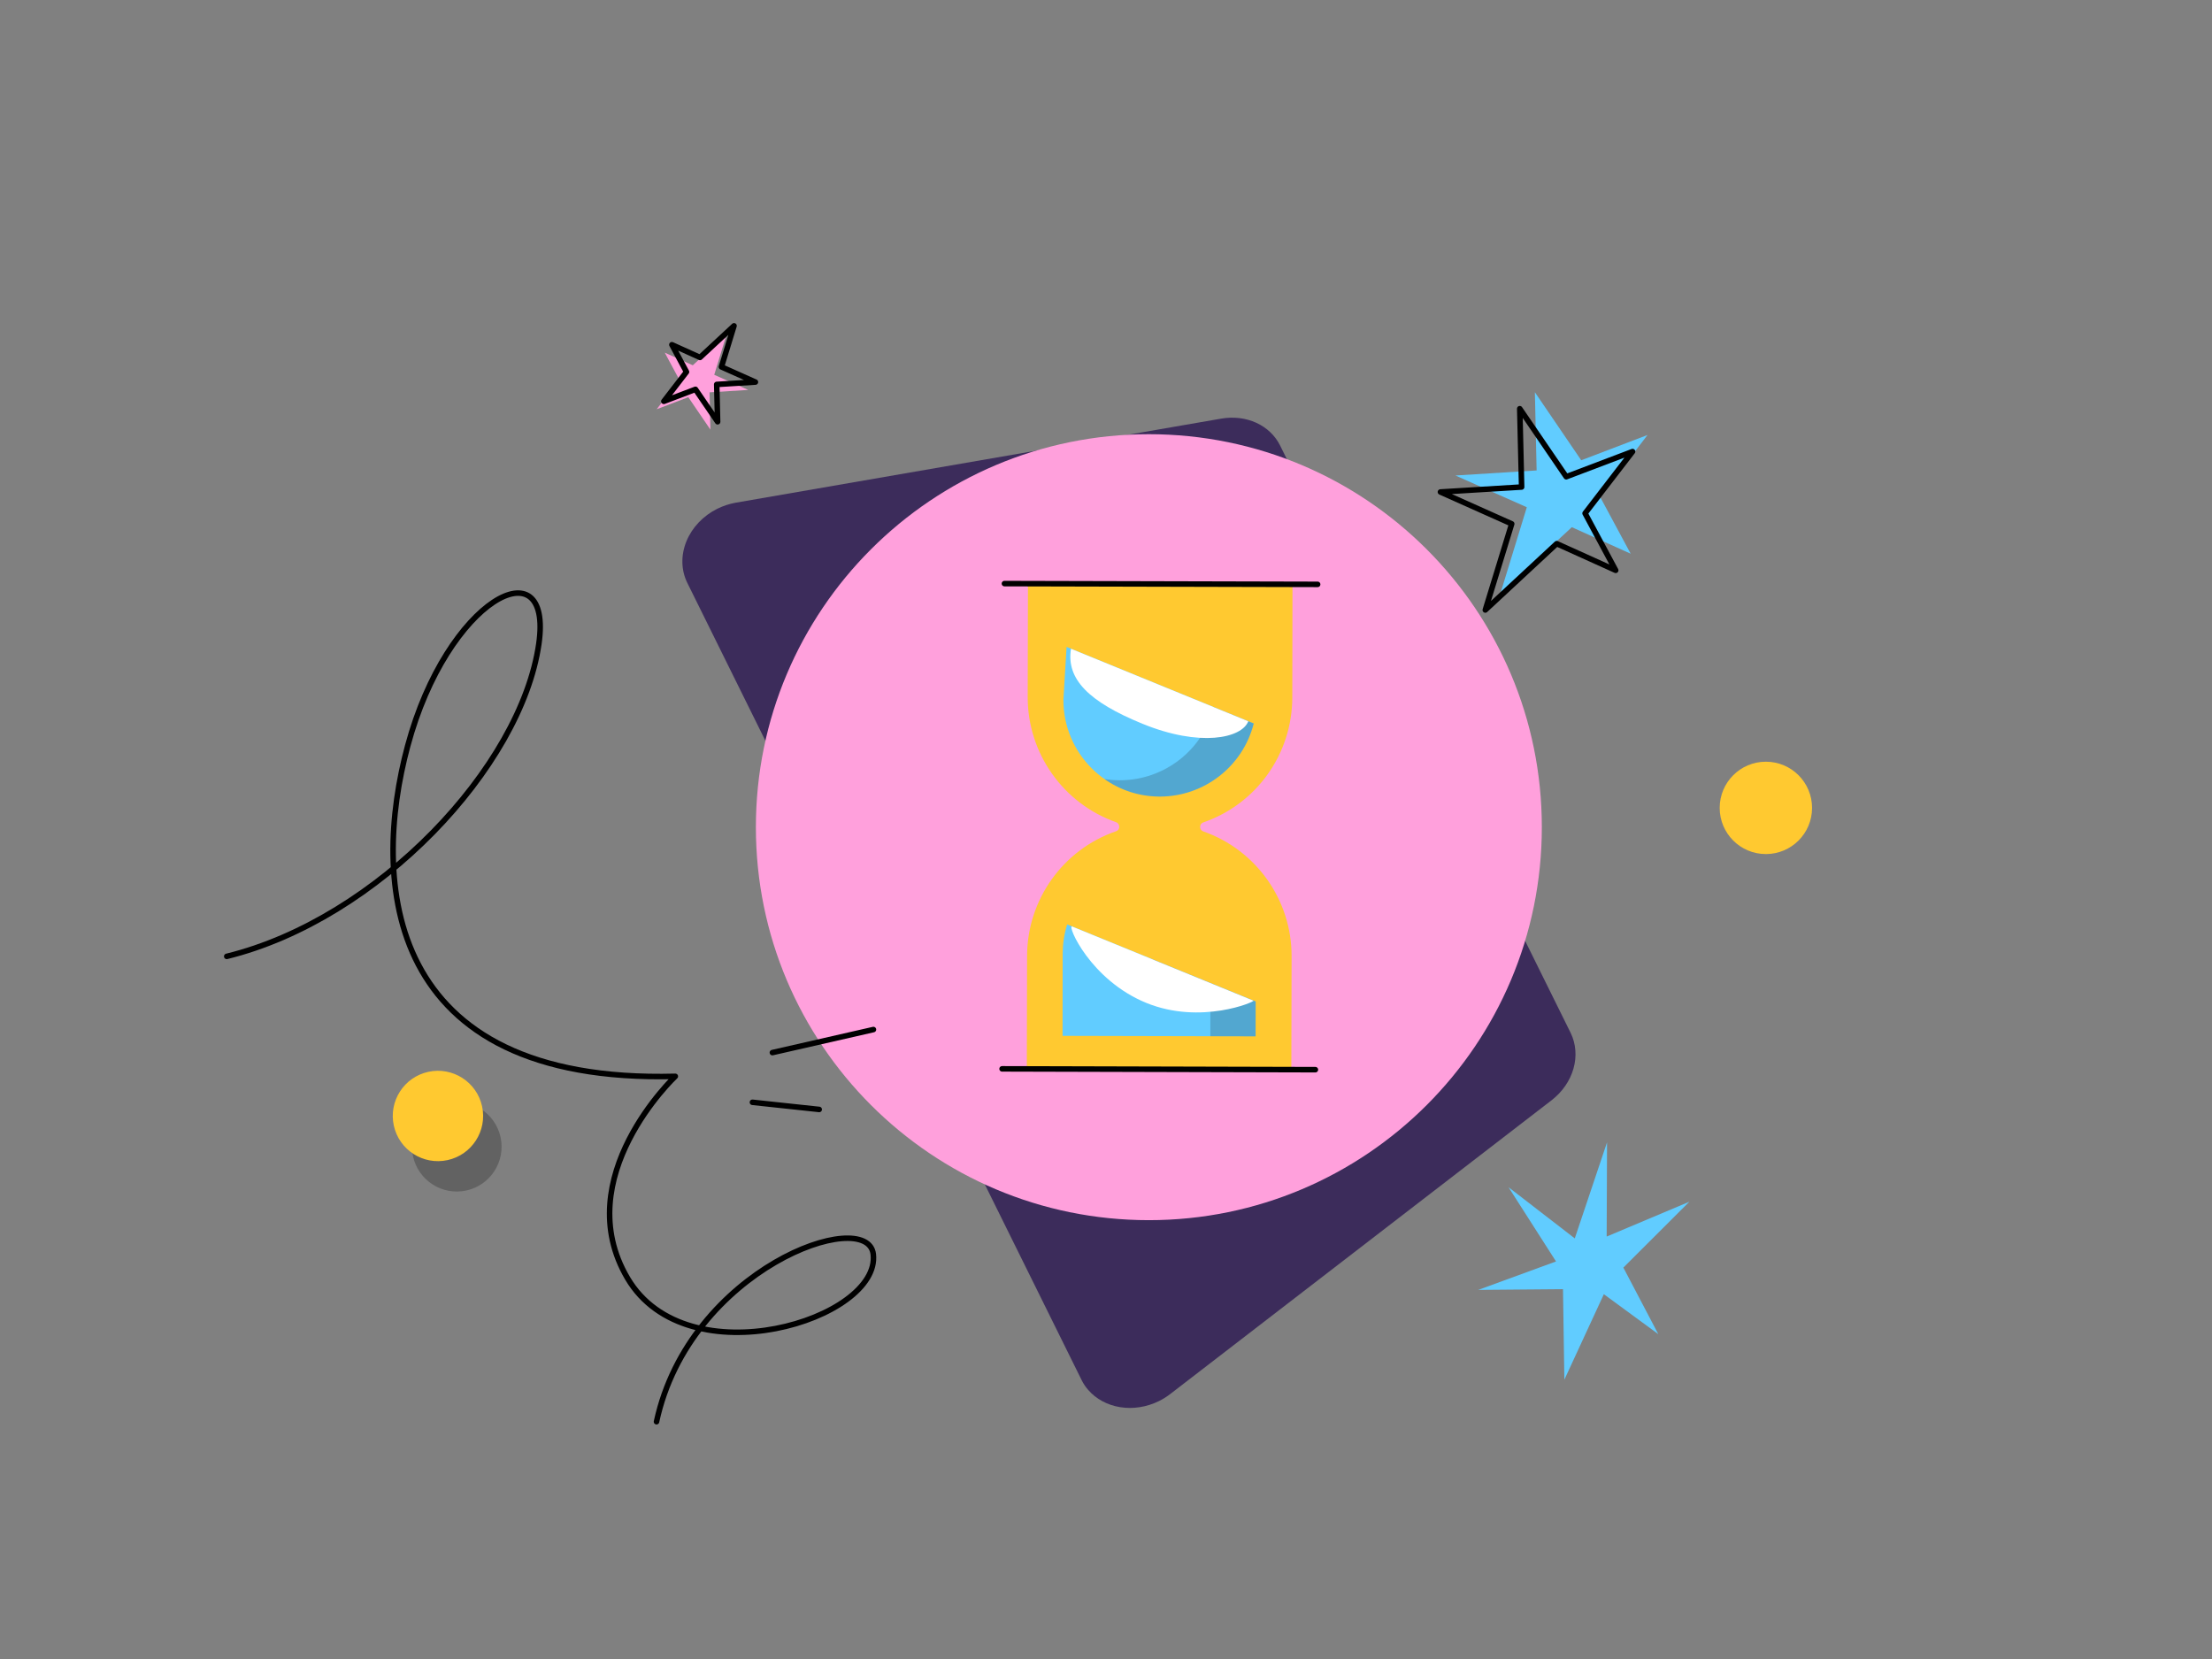 <svg xmlns="http://www.w3.org/2000/svg" height="1200" width="1600" version="1.1"
    xmlns:xlink="http://www.w3.org/1999/xlink" xmlns:svgjs="http://svgjs.com/svgjs">
    <rect width="100%" height="100%" fill="#808080" stroke="none"/>
    <rect fill="none" width="1600" height="1200"></rect>
    <g>
        <path
            d="M838.23 1013.48C841.1 1012.06 843.8 1010.37 846.33 1008.44L1122.41 795.76C1130.11 789.78 1135.66 781.72 1138.15 772.91 1140.64 764.09 1139.93 755.03 1136.13 747.19L926.01 322.4C922.45 315.15 916.41 309.35 908.74 305.83 901.07 302.32 892.17 301.26 883.3 302.81L531.99 363.64C527.47 364.47 523.05 365.93 518.89 367.97 508.61 373.06 500.55 381.57 496.47 391.63 492.4 401.68 492.63 412.46 497.14 421.59L782.34 998.19C783.58 1000.76 785.17 1003.14 787.06 1005.3 792.8 1011.95 800.99 1016.37 810.27 1017.85 819.56 1019.34 829.41 1017.8 838.23 1013.48H838.23Z"
            fill="#3c2c5b" opacity="1" stroke-width="4" stroke="none"></path>
    </g>
    <g>
        <path
            d="M831 882.58C987.96 882.58 1115.25 755.31 1115.25 598.32 1115.25 441.33 987.96 314.07 831 314.07 674 314.07 546.75 441.33 546.75 598.32 546.75 755.31 674 882.58 831 882.58Z"
            fill="#ffa0dc" opacity="1" stroke-width="4" stroke="none"></path>
    </g>
    <g>
        <path
            d="M934.25 691.89C934.42 651.17 908.7 614.81 870.35 601.37 868.57 600.74 867.66 598.74 868.29 596.97 868.59 595.97 869.42 595.19 870.36 594.87 908.85 581.61 934.65 545.36 934.74 504.61L934.89 422.88 743.55 422.36 743.36 504.18C743.31 544.85 768.95 581.17 807.26 594.7 809.04 595.32 809.95 597.33 809.41 599.14 809.11 600.13 808.28 600.91 807.33 601.24 768.85 614.5 743.04 650.74 742.91 691.38L742.72 773.19 934.06 773.71 934.25 691.89Z"
            fill="#ffc930" opacity="1" stroke-width="4" stroke="none"></path>
        <path
            d="M908.25 724.39L908.21 749.61 768.57 749.27 768.66 689.6C768.72 682.5 769.78 675.41 771.93 668.66L908.25 724.39Z"
            fill="#61ccff" stroke-linecap="round" stroke-linejoin="round" opacity="1"
            stroke-width="4" stroke="none"></path>
        <path d="M832.68 693.5L875.5 725.86 875.48 749.55 908.21 749.61 908.25 724.39 832.68 693.5Z"
            fill="#181818" opacity="0.2" stroke-width="4" stroke="none"></path>
        <path
            d="M838.84 576.18C800.23 576.06 769.1 544.71 769.19 506.19L771.49 467.93 906.86 523.28C899.05 554.31 870.98 576.2 838.84 576.18Z"
            fill="#61ccff" stroke-linecap="round" stroke-linejoin="round" opacity="1"
            stroke-width="4" stroke="none"></path>
        <path
            d="M906.84 523.31L877.99 511.52C870.2 542.51 842.13 564.4 809.99 564.38 806.23 564.37 802.49 564.06 798.86 563.49 810.15 571.47 823.89 576.17 838.84 576.18 870.98 576.2 899.05 554.31 906.84 523.31Z"
            fill="#181818" opacity="0.2" stroke-width="4" stroke="none"></path>
        <path d="M724.84 773.13L951.45 773.73" stroke="#000000" stroke-width="4"
            stroke-linecap="round" stroke-linejoin="round" opacity="1" fill="none"></path>
        <path d="M726.55 422.13L953.07 422.69" stroke="#000000" stroke-width="4"
            stroke-linecap="round" stroke-linejoin="round" opacity="1" fill="none"></path>
        <path
            d="M826.36 523.51C867.93 540.51 898.16 534.07 902.93 521.7L774.67 469.26C771.11 491.24 787.57 507.65 826.36 523.51Z"
            fill="#ffffff" stroke-linecap="round" opacity="1" stroke-width="4" stroke="none"></path>
        <path
            d="M829.1 725.4C868.67 741.58 908.25 724.39 906.66 723.79L775.44 670.14C771.81 669.22 788.66 708.86 829.1 725.4Z"
            fill="#ffffff" stroke-linecap="round" stroke-linejoin="round" opacity="1"
            stroke-width="4" stroke="none"></path>
    </g>
    <g>
        <path
            d="M1111.48 340.27L1110.22 283.7 1143.75 332.92 1191.71 314.63 1157.38 359.37 1179.52 400.52 1136.94 381.33 1085.3 429.2 1104.39 366.9 1052.75 343.94 1111.48 340.27Z"
            fill="#61ccff" opacity="1" stroke-width="4" stroke="none"></path>
        <path
            d="M1100.63 352.28L1099.28 295.62 1132.9 344.84 1180.87 326.64 1146.53 371.29 1168.67 412.53 1126 393.25 1074.36 441.22 1093.46 378.91 1041.91 355.87 1100.63 352.28Z"
            stroke="#000000" stroke-width="4" stroke-linecap="round" stroke-linejoin="round"
            opacity="1" fill="none"></path>
    </g>
    <g>
        <path
            d="M164.01 691.77C273.25 664.88 376.91 555 389.77 465.69 400.11 393.56 323.55 432.79 294.87 539.61 268.61 637.25 277.37 784.04 488.47 778.55 488.47 778.55 410.86 851.73 453.99 924.7 497.12 997.67 637.16 954.34 631.67 907.2 627.56 872.3 498.81 917.43 474.87 1028.36"
            stroke="#000000" stroke-width="4" stroke-linecap="round" stroke-linejoin="round"
            opacity="1" fill="none"></path>
        <path d="M558.7 761.37L631.78 744.7" stroke="#000000" stroke-width="4"
            stroke-linecap="round" stroke-linejoin="round" opacity="1" fill="none"></path>
        <path d="M544.26 797.32L592.55 802.49" stroke="#000000" stroke-width="4"
            stroke-linecap="round" stroke-linejoin="round" opacity="1" fill="none"></path>
    </g>
    <g>
        <path
            d="M1130.56 932.49L1131.54 997.98 1160.11 936.13 1199.51 965.06 1174.22 916.88 1221.96 869.23 1162.15 894.43 1162.42 826.28 1139.08 895.76 1091.17 858.76 1125.51 912.44 1069.25 933.02 1130.56 932.49Z"
            fill="#61ccff" opacity="1" stroke-width="4" stroke="none"></path>
    </g>
    <g>
        <path
            d="M513.25 283.79L513.85 310.75 497.87 287.3 475.01 296.01 491.38 274.69 480.83 255.08 501.12 264.22 525.73 241.41 516.63 271.1 541.24 282.04 513.25 283.79Z"
            fill="#ffa0dc" opacity="1" stroke-width="4" stroke="none"></path>
        <path
            d="M518.42 278.07L519.07 305.07 503.04 281.61 480.18 290.29 496.55 269.01 486 249.35 506.33 258.54 530.94 235.68 521.84 265.38 546.41 276.36 518.42 278.07Z"
            stroke="#000000" stroke-width="4" stroke-linecap="round" stroke-linejoin="round"
            opacity="1" fill="none"></path>
    </g>
    <g>
        <path
            d="M1277.3 617.77C1295.76 617.77 1310.71 602.82 1310.71 584.37 1310.71 565.91 1295.76 550.96 1277.3 550.96 1258.85 550.96 1243.9 565.91 1243.9 584.37 1243.9 602.82 1258.85 617.77 1277.3 617.77Z"
            fill="#ffc930" opacity="1" stroke-width="4" stroke="none"></path>
    </g>
    <g>
        <path
            d="M337.3 861.12C354.78 857.32 365.87 840.06 362.07 822.58 358.26 805.09 341 794 323.52 797.81 306.03 801.62 294.95 818.87 298.75 836.36 302.56 853.84 319.82 864.93 337.3 861.12Z"
            fill="#080808" opacity="0.25" stroke-width="4" stroke="none"></path>
        <path
            d="M323.73 839.14C341.36 835.3 352.55 817.89 348.71 800.26 344.87 782.63 327.46 771.45 309.83 775.28 292.2 779.12 281.01 796.53 284.85 814.16 288.69 831.79 306.1 842.98 323.73 839.14Z"
            fill="#ffc930" opacity="1" stroke-width="4" stroke="none"></path>
    </g>
</svg>